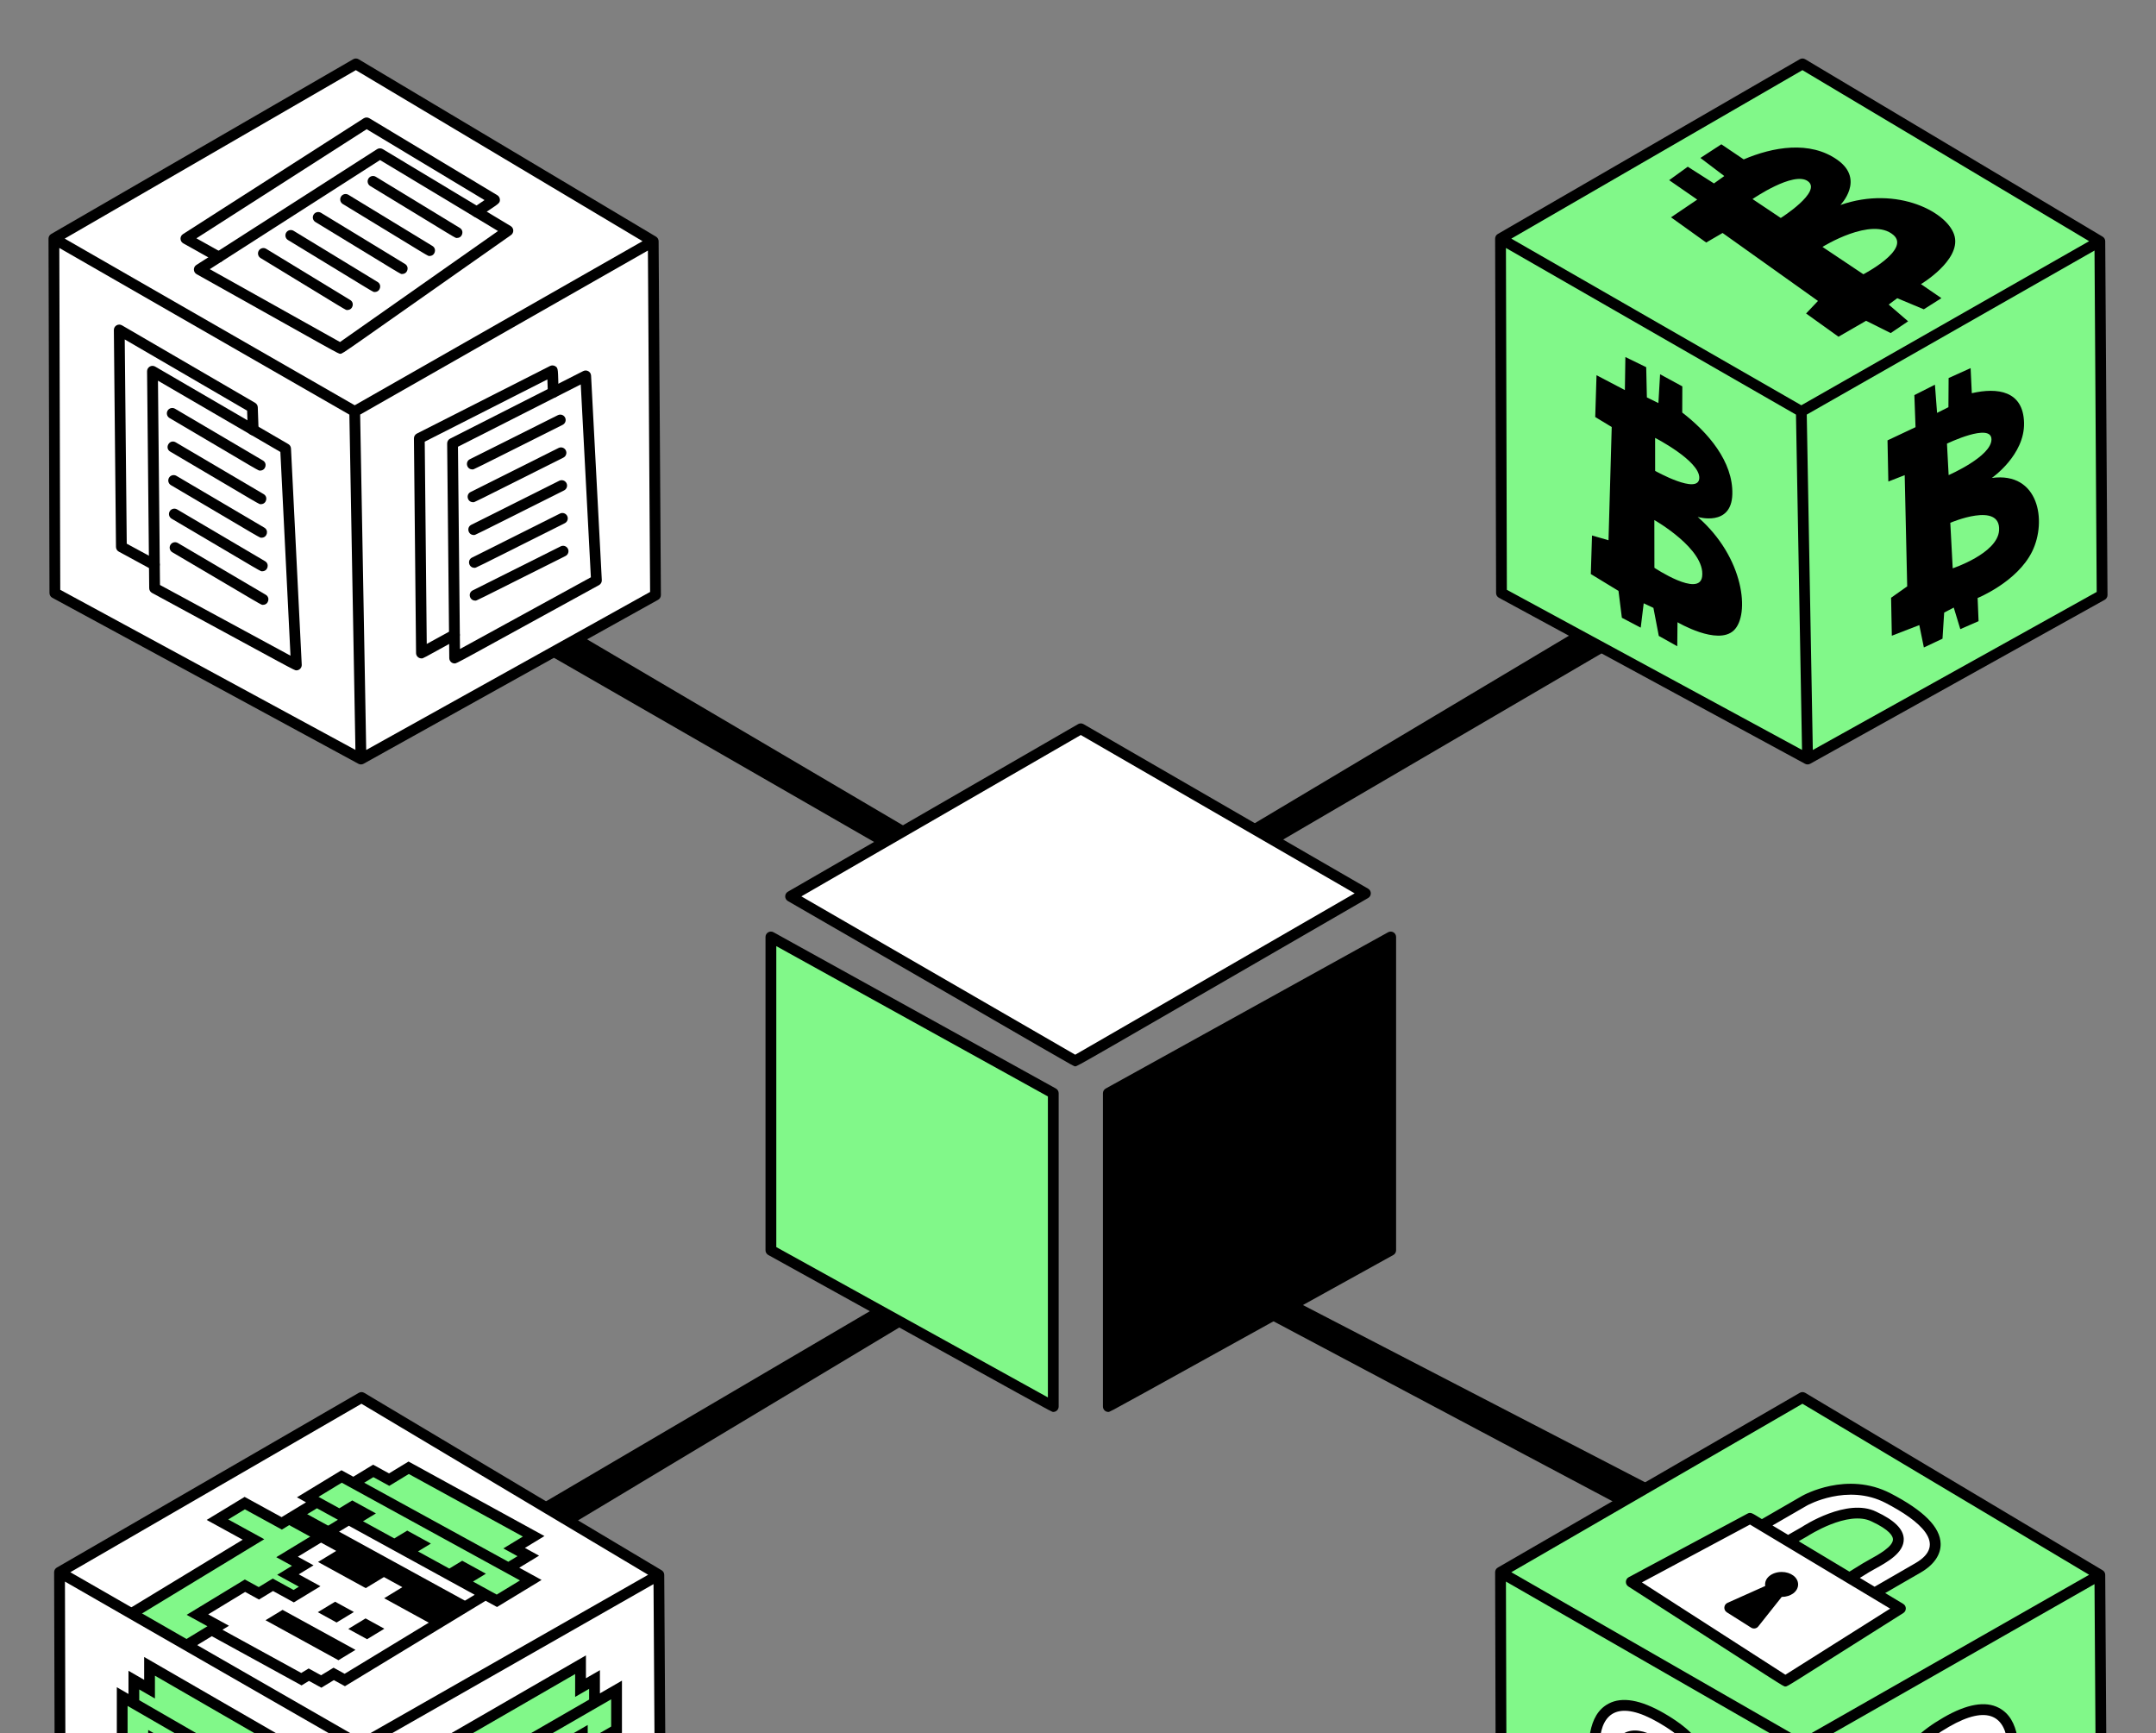 <svg width="428" height="344" viewBox="0 0 428 344" fill="none" xmlns="http://www.w3.org/2000/svg">
<rect x="0" y="0" width="428" height="344" fill="#808080" stroke="none"/>
<g clip-path="url(#clip0_469_62260)">
<path fill-rule="evenodd" clip-rule="evenodd" d="M248.049 164L311.66 126.045L318.555 129.313L253.662 167.243L248.049 164Z" fill="black"/>
<path fill-rule="evenodd" clip-rule="evenodd" d="M258.325 258.839L327.713 294.77L321.205 298.534L252.475 262.053L258.323 258.837L258.325 258.839Z" fill="black"/>
<path fill-rule="evenodd" clip-rule="evenodd" d="M173.732 259.605L107.646 298.399L113.707 302.371L179.58 262.824L173.732 259.605Z" fill="black"/>
<path fill-rule="evenodd" clip-rule="evenodd" d="M174.454 167.634L109.049 130.017L115.109 126.045L180.302 164.416L174.454 167.634Z" fill="black"/>
<path fill-rule="evenodd" clip-rule="evenodd" d="M153.037 185.959L209.097 216.974V279.152L153.037 248.137V185.959Z" fill="#81F889"/>
<path fill-rule="evenodd" clip-rule="evenodd" d="M276.079 185.959L220.021 216.974V279.152L276.079 248.137V185.959Z" fill="black"/>
<path fill-rule="evenodd" clip-rule="evenodd" d="M271.059 177.299L213.45 210.559L156.945 177.902L214.556 144.64L271.059 177.299Z" fill="white"/>
<path d="M209.094 280.222C208.656 280.222 209.03 280.307 152.517 249.072C152.177 248.883 151.965 248.526 151.965 248.134V185.957C151.965 185.148 152.836 184.624 153.553 185.02L209.61 216.034C209.95 216.223 210.162 216.58 210.162 216.972V279.149C210.162 279.74 209.683 280.219 209.092 280.219L209.094 280.222ZM154.107 247.505L208.024 277.337V217.605L154.107 187.774V247.505Z" fill="black"/>
<path d="M220.021 280.222C219.431 280.222 218.951 279.743 218.951 279.152V216.974C218.951 216.585 219.163 216.225 219.503 216.037L275.561 185.022C276.29 184.626 277.148 185.157 277.148 185.96V248.137C277.148 248.527 276.937 248.886 276.596 249.074C220.092 280.306 220.458 280.224 220.019 280.224L220.021 280.222ZM221.091 217.606V277.337L275.008 247.506V187.775L221.091 217.606Z" fill="black"/>
<path d="M213.448 211.629C212.992 211.629 213.378 211.682 156.409 178.827C155.698 178.416 155.696 177.387 156.409 176.974L214.02 143.714C214.349 143.523 214.76 143.523 215.09 143.714L271.594 176.372C272.307 176.781 272.307 177.812 271.594 178.225C213.574 211.774 213.904 211.629 213.448 211.629ZM159.084 177.9L213.448 209.322L268.919 177.297L214.555 145.875L159.084 177.9Z" fill="black"/>
<path fill-rule="evenodd" clip-rule="evenodd" d="M10.701 47.36L70.647 12.679L129.677 47.884L130.126 118.104L71.657 150.647L10.894 117.696L10.701 47.36Z" fill="white"/>
<path d="M130.746 47.878C130.746 47.503 130.545 47.159 130.224 46.966L71.194 11.761C70.863 11.56 70.443 11.56 70.112 11.755L10.166 46.435C9.834 46.626 9.629 46.981 9.631 47.364L9.823 117.697C9.823 118.089 10.04 118.449 10.384 118.635L71.15 151.584C71.475 151.762 71.866 151.753 72.179 151.58L130.648 119.037C130.988 118.847 131.2 118.485 131.198 118.095L130.746 47.878ZM70.638 13.922L127.551 47.865L70.418 80.431L12.845 47.358L70.638 13.922ZM11.777 49.213L69.356 82.289L70.557 148.83L11.961 117.058L11.777 49.213ZM72.697 148.845L71.496 82.28L128.619 49.722L129.054 117.479L72.697 148.845Z" fill="black"/>
<path fill-rule="evenodd" clip-rule="evenodd" d="M43.427 51.004L36.908 47.36L72.772 24.383L98.172 39.656L94.635 42.057L100.821 45.779L67.562 69.141L39.557 53.483L43.427 51.004Z" fill="white"/>
<path d="M43.424 52.074C43.03 52.074 43.475 52.265 36.383 48.295C35.679 47.901 35.647 46.895 36.33 46.461L72.196 23.484C72.541 23.265 72.979 23.259 73.324 23.467L98.721 38.74C99.034 38.928 99.229 39.264 99.239 39.628C99.261 40.405 98.978 40.409 95.235 42.943C94.747 43.275 94.076 43.148 93.748 42.658C93.418 42.168 93.543 41.505 94.033 41.173L96.186 39.711L72.791 25.643L38.988 47.298L43.946 50.069C44.905 50.604 44.522 52.074 43.424 52.074Z" fill="black"/>
<path fill-rule="evenodd" clip-rule="evenodd" d="M90.214 126.009L83.666 129.596L83.242 87.004L109.673 73.594L109.83 77.866L116.269 74.598L118.402 115.185L90.261 130.6L90.216 126.007L90.214 126.009Z" fill="white"/>
<path d="M83.663 130.668C83.071 130.668 82.6 130.191 82.594 129.608L82.172 87.016C82.168 86.609 82.394 86.235 82.756 86.051L109.187 72.639C109.513 72.475 109.902 72.485 110.214 72.672C110.884 73.067 110.735 73.309 110.897 77.827C110.946 79.222 108.809 79.355 108.757 77.906L108.663 75.306L84.316 87.658L84.716 127.8L89.698 125.069C90.214 124.785 90.867 124.973 91.151 125.493C91.436 126.011 91.246 126.662 90.728 126.946C83.627 130.839 84.051 130.668 83.663 130.668Z" fill="black"/>
<path fill-rule="evenodd" clip-rule="evenodd" d="M30.644 112.091L24.096 108.545L23.672 65.492L50.103 80.874L50.259 85.317L56.699 89.064L58.832 131.976L30.691 116.734L30.644 112.091Z" fill="white"/>
<path d="M30.646 113.161C30.267 113.161 30.691 113.336 23.586 109.484C23.246 109.3 23.029 108.943 23.025 108.553L22.604 65.501C22.595 64.679 23.489 64.146 24.213 64.566L50.644 79.948C50.961 80.132 51.162 80.468 51.175 80.836L51.329 85.279C51.378 86.674 49.24 86.8 49.189 85.353L49.056 81.501L24.763 67.365L25.161 107.905L31.157 111.154C32.129 111.68 31.754 113.163 30.648 113.163L30.646 113.161Z" fill="black"/>
<path d="M67.563 70.213C67.126 70.213 67.439 70.32 39.037 54.418C38.333 54.024 38.303 53.018 38.983 52.584L74.847 29.607C75.192 29.388 75.631 29.384 75.975 29.589L101.375 44.863C102.038 45.263 102.073 46.211 101.437 46.656C67.661 70.352 68.087 70.213 67.563 70.213ZM41.641 53.42L67.499 67.88L98.862 45.851L75.442 31.766L41.641 53.42Z" fill="black"/>
<path d="M90.259 131.672C89.666 131.672 89.196 131.195 89.189 130.612L88.768 88.022C88.763 87.616 88.99 87.241 89.352 87.057L115.783 73.646C116.472 73.297 117.296 73.772 117.337 74.542L119.468 115.13C119.492 115.54 119.273 115.928 118.914 116.125C90.334 131.802 90.685 131.672 90.259 131.672ZM90.914 88.664L91.314 128.804L117.298 114.571L115.289 76.297L90.914 88.664Z" fill="black"/>
<path d="M58.832 133.046C58.41 133.046 58.74 133.161 30.182 117.674C29.841 117.49 29.625 117.133 29.621 116.743L29.197 73.691C29.189 72.869 30.083 72.336 30.807 72.755L57.238 88.138C57.55 88.32 57.749 88.647 57.766 89.009L59.9 131.92C59.932 132.53 59.442 133.044 58.832 133.044V133.046ZM31.757 116.095L57.668 130.131L55.658 89.698L31.359 75.555L31.759 116.095H31.757Z" fill="black"/>
<path d="M90.728 47.225C90.298 47.225 91.721 47.999 73.495 36.914C72.99 36.606 72.829 35.947 73.137 35.442C73.445 34.939 74.102 34.778 74.607 35.084L91.284 45.239C92.205 45.797 91.806 47.222 90.728 47.222V47.225Z" fill="black"/>
<path d="M93.764 93.16C92.641 93.16 92.279 91.636 93.285 91.133L110.745 82.396C111.271 82.135 111.916 82.347 112.181 82.875C112.444 83.404 112.23 84.046 111.702 84.311C92.801 93.766 94.145 93.162 93.762 93.162L93.764 93.16Z" fill="black"/>
<path d="M51.655 93.391C51.231 93.391 52.659 94.17 33.651 82.961C33.144 82.662 32.973 82.007 33.273 81.495C33.572 80.984 34.231 80.819 34.739 81.116L52.199 91.399C53.134 91.951 52.74 93.391 51.655 93.391Z" fill="black"/>
<path d="M85.287 50.799C84.856 50.799 86.279 51.573 68.053 40.49C67.548 40.182 67.388 39.525 67.696 39.018C68.006 38.513 68.663 38.355 69.166 38.661L85.843 48.815C86.763 49.373 86.365 50.799 85.287 50.799Z" fill="black"/>
<path d="M51.799 100.059C51.376 100.059 52.803 100.838 33.796 89.629C32.58 88.912 33.654 87.067 34.883 87.786L52.343 98.069C53.278 98.621 52.884 100.059 51.799 100.059Z" fill="black"/>
<path d="M93.905 99.67C92.781 99.67 92.419 98.147 93.425 97.644L110.886 88.906C111.41 88.645 112.056 88.855 112.322 89.385C112.585 89.914 112.371 90.556 111.842 90.821C92.942 100.276 94.286 99.672 93.903 99.672L93.905 99.67Z" fill="black"/>
<path d="M79.847 54.375C79.417 54.375 80.84 55.149 62.614 44.064C62.109 43.756 61.948 43.097 62.256 42.592C62.562 42.087 63.224 41.931 63.727 42.234L80.403 52.389C81.324 52.947 80.926 54.375 79.847 54.375Z" fill="black"/>
<path d="M94.043 106.178C92.92 106.178 92.558 104.654 93.564 104.151L111.024 95.414C111.546 95.153 112.193 95.362 112.46 95.893C112.723 96.422 112.509 97.064 111.981 97.329C93.08 106.784 94.424 106.18 94.041 106.18L94.043 106.178Z" fill="black"/>
<path d="M51.935 106.713C51.511 106.713 52.938 107.492 33.931 96.283C33.424 95.983 33.252 95.328 33.552 94.817C33.854 94.305 34.508 94.141 35.018 94.438L52.478 104.721C53.413 105.273 53.02 106.713 51.935 106.713Z" fill="black"/>
<path d="M74.404 57.948C73.974 57.948 75.397 58.723 57.17 47.638C56.665 47.33 56.505 46.67 56.813 46.166C57.123 45.66 57.782 45.504 58.283 45.808L74.96 55.962C75.88 56.521 75.482 57.948 74.404 57.948Z" fill="black"/>
<path d="M94.182 112.688C93.058 112.688 92.697 111.164 93.703 110.661L111.163 101.923C111.683 101.66 112.336 101.872 112.599 102.403C112.862 102.931 112.648 103.573 112.12 103.839C93.219 113.293 94.563 112.69 94.18 112.69L94.182 112.688Z" fill="black"/>
<path d="M52.073 113.375C51.65 113.375 53.077 114.154 34.069 102.942C33.562 102.642 33.391 101.988 33.691 101.476C33.988 100.965 34.647 100.8 35.157 101.097L52.617 111.38C53.552 111.932 53.158 113.375 52.073 113.375Z" fill="black"/>
<path d="M68.964 61.525C68.534 61.525 69.957 62.299 51.731 51.214C51.226 50.906 51.065 50.247 51.373 49.742C51.682 49.237 52.341 49.078 52.844 49.384L69.521 59.539C70.441 60.097 70.043 61.522 68.964 61.522V61.525Z" fill="black"/>
<path d="M94.323 119.196C93.199 119.196 92.838 117.672 93.843 117.169L111.304 108.431C111.824 108.168 112.474 108.38 112.739 108.911C113.003 109.439 112.789 110.081 112.26 110.347C93.36 119.801 94.704 119.198 94.32 119.198L94.323 119.196Z" fill="black"/>
<path d="M52.214 120.035C51.79 120.035 53.218 120.813 34.208 109.604C33.701 109.305 33.53 108.65 33.829 108.138C34.129 107.627 34.784 107.462 35.295 107.759L52.758 118.042C53.693 118.594 53.299 120.035 52.214 120.035Z" fill="black"/>
<path fill-rule="evenodd" clip-rule="evenodd" d="M297.875 47.36L357.821 12.679L416.851 47.884L417.3 118.104L358.831 150.647L298.066 117.698L297.873 47.362L297.875 47.36Z" fill="#81F889"/>
<path d="M417.92 47.878C417.92 47.503 417.719 47.159 417.398 46.966L358.368 11.761C358.039 11.56 357.619 11.56 357.285 11.755L297.34 46.435C297.008 46.626 296.803 46.981 296.805 47.364L296.997 117.697C296.997 118.089 297.213 118.449 297.558 118.635L358.323 151.584C358.649 151.762 359.04 151.753 359.353 151.58L417.822 119.037C418.162 118.847 418.374 118.485 418.372 118.095L417.92 47.878ZM357.812 13.922L414.725 47.865L357.591 80.431L300.019 47.36L357.812 13.922ZM298.951 49.213L356.53 82.289L357.731 148.83L299.137 117.058L298.953 49.213H298.951ZM359.871 148.845L358.67 82.28L415.793 49.722L416.227 117.479L359.871 148.845Z" fill="black"/>
<path fill-rule="evenodd" clip-rule="evenodd" d="M322.662 70.855L322.565 77.418L316.935 74.467L316.678 82.766L319.952 84.748L319.315 107.22L316.04 106.276L315.801 113.925L321.296 117.276L321.966 122.604L325.709 124.567L326.302 119.735L328.23 120.644L329.298 126.208L332.961 128.258L333.011 123.493C333.011 123.493 340.948 128.186 344.188 125.113C347.428 122.04 346.285 110.644 337.015 102.591C337.015 102.591 343.715 104.618 343.895 98.102C344.074 91.583 339.024 85.784 333.95 81.876L333.969 76.682L329.552 74.279L329.219 79.999L326.933 78.871L326.798 72.875L322.659 70.857L322.662 70.855ZM328.566 86.907L328.572 93.456C328.572 93.456 337.19 98.294 337.336 94.889C337.481 91.485 328.566 86.907 328.566 86.907ZM328.414 103.21L328.427 112.688C328.427 112.688 337.376 118.648 337.903 114.404C338.575 108.975 328.414 103.21 328.414 103.21Z" fill="black"/>
<path fill-rule="evenodd" clip-rule="evenodd" d="M380.032 78.418L380.263 84.778L374.701 87.399L374.864 95.57L378.112 94.299L378.609 116.371L375.412 118.633L375.557 126.17L381.012 124.06L381.919 128.5L385.617 126.76L385.949 121.575L387.849 120.582L389.153 124.862L392.778 123.281L392.589 118.682C392.589 118.682 400.458 115.497 403.424 109.431C406.39 103.364 404.725 93.59 395.408 94.857C395.408 94.857 401.954 90.323 401.806 83.924C401.659 77.527 396.51 76.868 391.436 78.037L391.198 73.059L386.831 75.03L386.792 80.814L384.539 81.944L384.113 76.348L380.032 78.418ZM386.505 88.043L386.835 94.29C386.835 94.29 395.365 90.586 395.337 87.194C395.309 83.802 386.505 88.043 386.505 88.043ZM387.165 103.755L387.644 112.792C387.644 112.792 396.551 109.837 396.846 105.277C397.225 99.443 387.162 103.755 387.162 103.755H387.165Z" fill="black"/>
<path fill-rule="evenodd" clip-rule="evenodd" d="M331.352 35.757L336.926 39.613L331.724 43.131L338.707 48.132L341.96 46.238L360.899 59.727L358.534 62.215L364.969 66.829L370.451 63.664L375.331 66.104L378.791 63.767L374.935 60.446L376.632 59.183L381.903 61.387L385.399 59.172L381.342 56.39C381.342 56.39 389.134 51.738 388.042 46.972C386.951 42.206 376.649 36.726 365.35 40.687C365.35 40.687 370.27 35.65 364.776 31.742C359.283 27.834 351.913 29.18 346.154 31.635L341.716 28.637L337.56 31.346L342.3 34.937L340.248 36.405L335.049 33.088L331.354 35.759L331.352 35.757ZM347.902 39.506L353.511 43.259C353.511 43.259 361.75 38.059 358.904 35.971C356.058 33.882 347.902 39.506 347.902 39.506ZM361.789 49.003L369.91 54.432C369.91 54.432 379.268 49.568 375.883 46.645C371.554 42.906 361.789 49.003 361.789 49.003Z" fill="black"/>
<path fill-rule="evenodd" clip-rule="evenodd" d="M297.875 312.035L357.821 277.354L416.851 312.56L417.3 382.779L358.831 415.322L298.066 382.373L297.873 312.037L297.875 312.035Z" fill="#81F889"/>
<path d="M417.92 312.551C417.92 312.177 417.719 311.832 417.398 311.64L358.368 276.434C358.039 276.233 357.619 276.233 357.285 276.428L297.34 311.109C297.008 311.299 296.803 311.655 296.805 312.038L296.997 382.373C296.997 382.765 297.213 383.124 297.558 383.31L358.323 416.26C358.649 416.437 359.04 416.429 359.353 416.256L417.822 383.713C418.162 383.522 418.374 383.16 418.372 382.771L417.92 312.551ZM357.812 278.596L414.725 312.538L357.591 345.105L300.019 312.033L357.812 278.596ZM298.951 313.887L356.53 346.962L357.731 413.506L299.137 381.733L298.953 313.889L298.951 313.887ZM359.871 413.519L358.67 346.952L415.793 314.394L416.227 382.15L359.871 413.519Z" fill="black"/>
<path fill-rule="evenodd" clip-rule="evenodd" d="M367.518 312.94L370.36 311.188C373.335 309.354 382.331 305.928 371.991 300.982C366.662 298.433 358.209 303.995 358.209 303.995L354.952 305.855L349.797 302.709L358.209 297.851C358.209 297.851 366.594 293.064 374.822 297.333C388.758 304.565 383.842 309.386 380.75 311.171L372.121 316.153L367.516 312.94H367.518Z" fill="white"/>
<path fill-rule="evenodd" clip-rule="evenodd" d="M377.264 319.237L347.426 301.34L323.832 313.968L354.423 333.645L377.266 319.237H377.264Z" fill="white"/>
<path d="M385.248 306.394C385.173 303.088 381.925 299.814 375.317 296.383C366.669 291.896 358.04 296.713 357.674 296.923L349.763 301.492C347.912 300.381 347.597 300.034 346.921 300.394L323.327 313.02C322.613 313.403 322.566 314.421 323.255 314.862C354.338 334.814 353.936 334.711 354.424 334.711C354.905 334.711 354.518 334.826 377.835 320.135C378.507 319.712 378.501 318.723 377.814 318.312L374.234 316.166L381.287 312.093C383.889 310.591 385.295 308.566 385.248 306.39V306.394ZM354.43 332.376L325.943 314.051L347.398 302.57L375.225 319.258L354.43 332.376ZM357.071 305.876L358.8 304.888C358.884 304.836 366.842 299.647 371.542 301.952C375.186 303.651 375.764 304.894 375.781 305.481C375.828 306.934 372.894 308.547 371.141 309.512C369.834 310.233 370.221 310.015 367.142 311.918L357.071 305.876ZM380.219 310.244L372.137 314.911L369.209 313.157C371.225 311.913 371.041 312.01 372.175 311.387C374.638 310.032 378.015 308.175 377.923 305.41C377.859 303.465 376.066 301.699 372.466 300.021C366.682 297.182 357.987 302.859 357.681 303.067L354.969 304.616L351.864 302.754L358.74 298.782C358.819 298.737 366.744 294.344 374.332 298.286C381.054 301.774 386.753 306.476 380.219 310.246V310.244Z" fill="black"/>
<path d="M353.678 311.982C351.854 311.982 350.185 313.127 350.423 314.764L342.941 318.106C342.162 318.455 342.085 319.532 342.807 319.988L347.632 323.037C348.101 323.33 348.707 323.223 349.042 322.797L353.697 316.934C355.525 316.927 356.954 315.84 356.954 314.456C356.954 313.071 355.514 311.978 353.678 311.978V311.982Z" fill="black"/>
<path fill-rule="evenodd" clip-rule="evenodd" d="M332.772 361.829C332.772 361.829 332.867 359.135 332.961 355.758C333.055 352.381 334.181 349.124 328.355 345.762C321.533 341.822 320.788 348.484 320.788 348.484L320.581 355.585L316.301 353.224C316.301 353.224 316.305 348.003 316.517 345.405C316.735 342.717 318.308 334.311 329.798 340.943C339.605 346.605 338.454 351.112 338.298 356.798C338.142 362.484 337.973 364.453 337.973 364.453L332.775 361.829H332.772Z" fill="white"/>
<path d="M341.779 366.653C341.751 365.835 341.184 365.724 339.044 364.545C339.265 361.063 339.333 357.301 339.417 355.39C339.639 350.31 339.847 345.514 330.328 340.016C325.71 337.35 322.012 336.703 319.352 338.101C315.012 340.376 315.295 346.475 315.239 351.42C312.754 350.051 312.451 349.708 311.774 350.113C311.449 350.305 311.25 350.656 311.25 351.035L311.291 380.79C311.291 381.177 311.5 381.532 311.839 381.723C322.864 387.903 339.609 397.343 340.41 397.897C340.694 398.226 341.176 398.372 341.619 398.201C342.569 397.833 342.691 397.783 341.779 366.655V366.653ZM317.578 345.492C318.034 339.832 321.415 337.345 329.258 341.872C337.653 346.719 337.497 350.316 337.279 355.298C337.257 355.782 337.028 362.311 336.966 363.4L333.846 361.679C333.87 361.01 334.069 354.943 334.097 354.523C334.302 351.51 334.531 348.097 328.886 344.838C326.348 343.374 324.203 343.061 322.519 343.917C320.105 345.137 319.733 348.238 319.712 348.456L319.555 353.804L317.368 352.597C317.377 351.136 317.415 347.493 317.576 345.495L317.578 345.492ZM331.961 354.378C331.862 355.893 331.929 354.765 331.743 360.52L321.665 354.964L321.847 348.604C321.847 348.604 322.117 346.517 323.484 345.826C324.738 345.193 326.53 345.948 327.816 346.691C332.308 349.282 332.154 351.532 331.961 354.378ZM340.251 395.361C337.596 393.788 330.84 389.917 313.431 380.16L313.392 352.845L339.656 367.325C339.937 377.03 340.275 390.668 340.251 395.361Z" fill="black"/>
<path fill-rule="evenodd" clip-rule="evenodd" d="M399.852 354.069C399.852 354.069 399.848 348.848 399.636 346.25C399.417 343.562 397.845 335.156 386.355 341.788C376.547 347.45 377.699 351.957 377.855 357.643C378.011 363.329 378.18 365.298 378.18 365.298L383.378 362.674C383.378 362.674 383.284 359.98 383.19 356.603C383.096 353.226 381.97 349.969 387.795 346.607C394.617 342.668 395.362 349.329 395.362 349.329L395.57 356.43L399.852 354.069Z" fill="white"/>
<path d="M404.372 350.955C403.668 350.542 403.3 350.945 400.91 352.263C400.852 347.32 401.135 341.221 396.797 338.944C394.13 337.544 390.439 338.192 385.821 340.859C376.302 346.354 376.508 351.154 376.73 356.235C376.811 358.058 376.921 363.072 377.115 365.381C374.851 366.629 374.395 366.717 374.37 367.496C373.452 398.87 373.402 399.15 375.02 399.15C375.243 399.15 374.958 399.013 404.313 382.565C404.651 382.377 404.86 382.02 404.86 381.632L404.901 351.878C404.901 351.499 404.702 351.148 404.377 350.955H404.372ZM378.924 357.611C378.744 351.508 377.866 347.923 386.891 342.712C394.723 338.19 398.113 340.679 398.569 346.333C398.731 348.33 398.77 351.972 398.779 353.436L396.589 354.643L396.429 349.205C396.414 349.074 396.041 345.974 393.628 344.754C391.943 343.902 389.799 344.21 387.261 345.674C381.616 348.933 381.847 352.349 382.05 355.36C382.168 357.063 382.099 356.868 382.301 362.516L379.18 364.236C379.118 363.149 379.018 361.065 378.921 357.607L378.924 357.611ZM384.406 361.36C384.37 360.256 384.218 355.668 384.188 355.218C383.993 352.37 383.841 350.123 388.333 347.529C389.619 346.787 391.41 346.038 392.658 346.66C394.015 347.339 394.297 349.357 394.297 349.357L394.486 355.803L384.408 361.358L384.406 361.36ZM402.718 381.003C385.311 390.759 378.556 394.629 375.898 396.204C375.874 391.511 376.21 377.872 376.49 368.167L402.755 353.688L402.718 381.003Z" fill="black"/>
<path fill-rule="evenodd" clip-rule="evenodd" d="M11.817 312.035L71.762 277.354L130.792 312.56L131.241 382.779L72.772 415.322L12.007 382.373L11.815 312.037L11.817 312.035Z" fill="white"/>
<path fill-rule="evenodd" clip-rule="evenodd" d="M85.311 356.811V364.688L122.395 343.275V335.4L85.311 356.811Z" fill="#81F889"/>
<path fill-rule="evenodd" clip-rule="evenodd" d="M115.246 334.925V330.388L90.741 344.538V349.073L87.627 350.87V355.473L118.021 337.925V333.322L115.246 334.925Z" fill="#81F889"/>
<path d="M99.032 400.704V395.294L116.623 385.138V383.417L119.056 382.014V379.112L121.235 377.856V345.184L123.467 343.896V333.549L119.093 336.074V331.471L116.317 333.074V328.537L89.672 343.922V348.458L86.558 350.256V354.859L84.243 356.197V366.543L86.025 365.514V371.192L78.779 375.375V384.186L85.846 380.107V408.049L87.986 406.857V376.402L80.919 380.481V376.612L88.165 372.428V364.279L92.276 361.906V376.216L95.354 374.438V377.879L99.61 375.422V376.666L95.535 379.02V382.279L92.818 383.848V397.368L96.892 395.014V401.901L99.032 400.709V400.704ZM88.696 351.489L91.81 349.691V345.154L114.175 332.241V336.778L116.95 335.175V337.307L88.696 353.618V351.489ZM90.468 357.476V360.474L86.381 362.835V357.429L121.325 337.255V342.659L116.67 345.347V342.349L112.028 345.028V348.026L105.889 351.57V348.572L101.247 351.251V354.249L95.11 357.793V354.795L90.468 357.476ZM94.958 393.655V385.076L97.675 383.507V380.248L101.75 377.894V371.709L97.494 374.166V370.725L94.416 372.503V360.667L119.095 346.417V376.619L116.916 377.875V380.777L114.483 382.18V383.901L99.032 392.821V391.301L94.958 393.655Z" fill="black"/>
<path fill-rule="evenodd" clip-rule="evenodd" d="M96.529 316.369L68.448 333.422L66.243 332.213L63.763 333.72L61.3 332.37L59.83 333.262L42.019 323.497L43.318 322.71L39.19 320.448L48.635 314.712L51.385 316.219L54.172 314.526L58.3 316.79L61.473 314.862L57.163 312.5L60.104 310.713L56.986 309.003L69.372 301.483L96.529 316.369Z" fill="white"/>
<path fill-rule="evenodd" clip-rule="evenodd" d="M26.098 320.238L37.035 326.523L43.316 322.71L39.19 320.448L48.634 314.713L51.386 316.219L54.172 314.526L58.3 316.791L61.474 314.862L57.164 312.5L60.106 310.713L56.989 309.003L69.373 301.483L63.047 298.014L55.925 302.339L48.587 298.316L43.168 301.607L50.32 305.528L26.098 320.238Z" fill="#81F889"/>
<path d="M93.367 318.265L59.367 299.625L55.793 301.798L66.746 307.802L63.135 309.996L72.605 315.188L76.215 312.994L79.872 314.999L76.262 317.193L85.575 322.297L89.186 320.105L89.789 320.435L93.367 318.265Z" fill="black"/>
<path d="M67.186 329.496L52.709 321.558L56.094 319.504L70.567 327.441L67.186 329.496Z" fill="black"/>
<path d="M66.818 322.01L63.09 319.966L66.522 317.884L70.25 319.927L66.818 322.01Z" fill="black"/>
<path d="M72.869 325.327L69.139 323.283L72.571 321.201L76.299 323.245L72.869 325.327Z" fill="black"/>
<path fill-rule="evenodd" clip-rule="evenodd" d="M67.816 293.03L61.084 297.117L98.635 317.704L105.365 313.614L67.816 293.03Z" fill="#81F889"/>
<path fill-rule="evenodd" clip-rule="evenodd" d="M102.061 307.257L105.939 304.903L81.125 291.301L77.248 293.655L74.095 291.926L70.162 294.316L100.937 311.188L104.871 308.797L102.061 307.257Z" fill="#81F889"/>
<path d="M107.013 308.75L104.203 307.21L108.081 304.856L81.102 290.064L77.224 292.418L74.07 290.689L70.136 293.079L67.789 291.793L58.944 297.164L60.75 298.155L55.897 301.102L48.559 297.081L41.026 301.654L48.18 305.577L25.541 319.324L26.654 321.152L52.462 305.481L45.308 301.558L48.614 299.551L55.953 303.572L62.918 299.341L67.078 301.622L54.848 309.048L57.966 310.758L55.024 312.545L59.336 314.907L58.275 315.551L54.146 313.289L51.36 314.982L48.608 313.473L37.052 320.49L41.18 322.752L36.496 325.599L37.608 327.426L42.051 324.73L59.862 334.495L61.333 333.602L63.796 334.953L66.276 333.446L68.478 334.655L96.405 317.698L98.667 318.937L107.512 313.565L103.082 311.137L107.017 308.746L107.013 308.75ZM74.123 293.163L77.278 294.892L81.155 292.538L103.801 304.952L99.923 307.308L102.733 308.849L100.91 309.955L96.444 307.505L72.302 294.269L74.123 293.163ZM68.42 332.188L66.218 330.979L63.738 332.485L61.275 331.135L59.805 332.027L44.159 323.45L45.458 322.66L41.33 320.398L48.662 315.945L51.414 317.454L54.2 315.761L58.328 318.023L63.616 314.813L59.304 312.451L62.246 310.664L59.128 308.954L69.246 302.81L94.235 316.508L68.42 332.183V332.188ZM103.227 313.662L98.609 316.469L93.895 313.884L96.456 312.329L91.757 309.752L89.193 311.308L82.979 307.901L85.54 306.345L80.841 303.769L78.279 305.324L72.062 301.917L74.624 300.362L69.925 297.785L67.363 299.341L63.224 297.072L67.842 294.265L103.227 313.662Z" fill="black"/>
<path fill-rule="evenodd" clip-rule="evenodd" d="M24.258 336.714V344.589L61.342 366.002V358.125L24.258 336.714Z" fill="#81F889"/>
<path fill-rule="evenodd" clip-rule="evenodd" d="M54.193 349.393V344.859L29.688 330.709V335.246L26.574 333.448V338.051L56.969 355.599V350.996L54.193 349.393Z" fill="#81F889"/>
<path d="M37.98 396.452V391.04L55.57 401.196V399.476L58.006 400.879V397.98L60.182 399.236V366.565L62.414 367.853V357.506L58.04 354.981V350.378L55.264 348.775V344.238L28.619 328.854V333.39L25.506 331.593V336.194L23.19 334.856V345.203L24.973 346.232V351.912L17.727 347.728V356.539L24.793 360.618V389.296L26.933 390.456V359.381L19.867 355.302V351.433L27.113 355.616V347.465L31.224 349.838V364.146L34.301 365.925V369.366L38.557 371.823V373.066L34.483 370.712V373.971L31.765 372.403V385.923L35.84 388.275V395.281L37.98 396.441V396.452ZM27.643 335.301L30.757 337.099V332.564L53.122 345.477V350.014L55.898 351.617V353.748L27.643 337.435V335.301ZM29.415 343.335V346.333L25.328 343.973V338.569L60.272 358.743V364.149L55.617 361.461V358.463L50.978 355.783V358.781L44.838 355.238V352.239L40.197 349.56V352.558L34.057 349.014V346.016L29.415 343.337V343.335ZM33.905 384.697V376.118L36.623 377.686V374.427L40.697 376.781V370.596L36.441 368.14V364.699L33.364 362.92V351.084L58.042 365.334V395.534L55.866 394.278V397.179L53.43 395.776V397.494L37.98 388.574V387.055L33.905 384.703V384.697Z" fill="black"/>
<path d="M131.862 312.551C131.862 312.177 131.661 311.832 131.34 311.64L72.31 276.434C71.978 276.233 71.559 276.233 71.227 276.428L11.279 311.109C10.947 311.299 10.742 311.655 10.744 312.038L10.939 382.373C10.939 382.765 11.155 383.124 11.5 383.31L72.265 416.26C72.423 416.348 72.599 416.39 72.774 416.39C72.954 416.39 73.134 416.345 73.294 416.256L131.761 383.713C132.101 383.522 132.313 383.16 132.311 382.771L131.862 312.551ZM71.753 278.596L128.667 312.538L71.531 345.105L13.958 312.033L71.753 278.596ZM12.891 313.887L70.611 347.044L71.813 413.583L13.079 381.733L12.893 313.889L12.891 313.887ZM73.951 413.441L72.746 346.875L129.735 314.394L130.167 382.15L73.951 413.441Z" fill="black"/>
</g>
<defs>
<clipPath id="clip0_469_62260">
<rect width="428" height="344" fill="white"/>
</clipPath>
</defs>
</svg>
